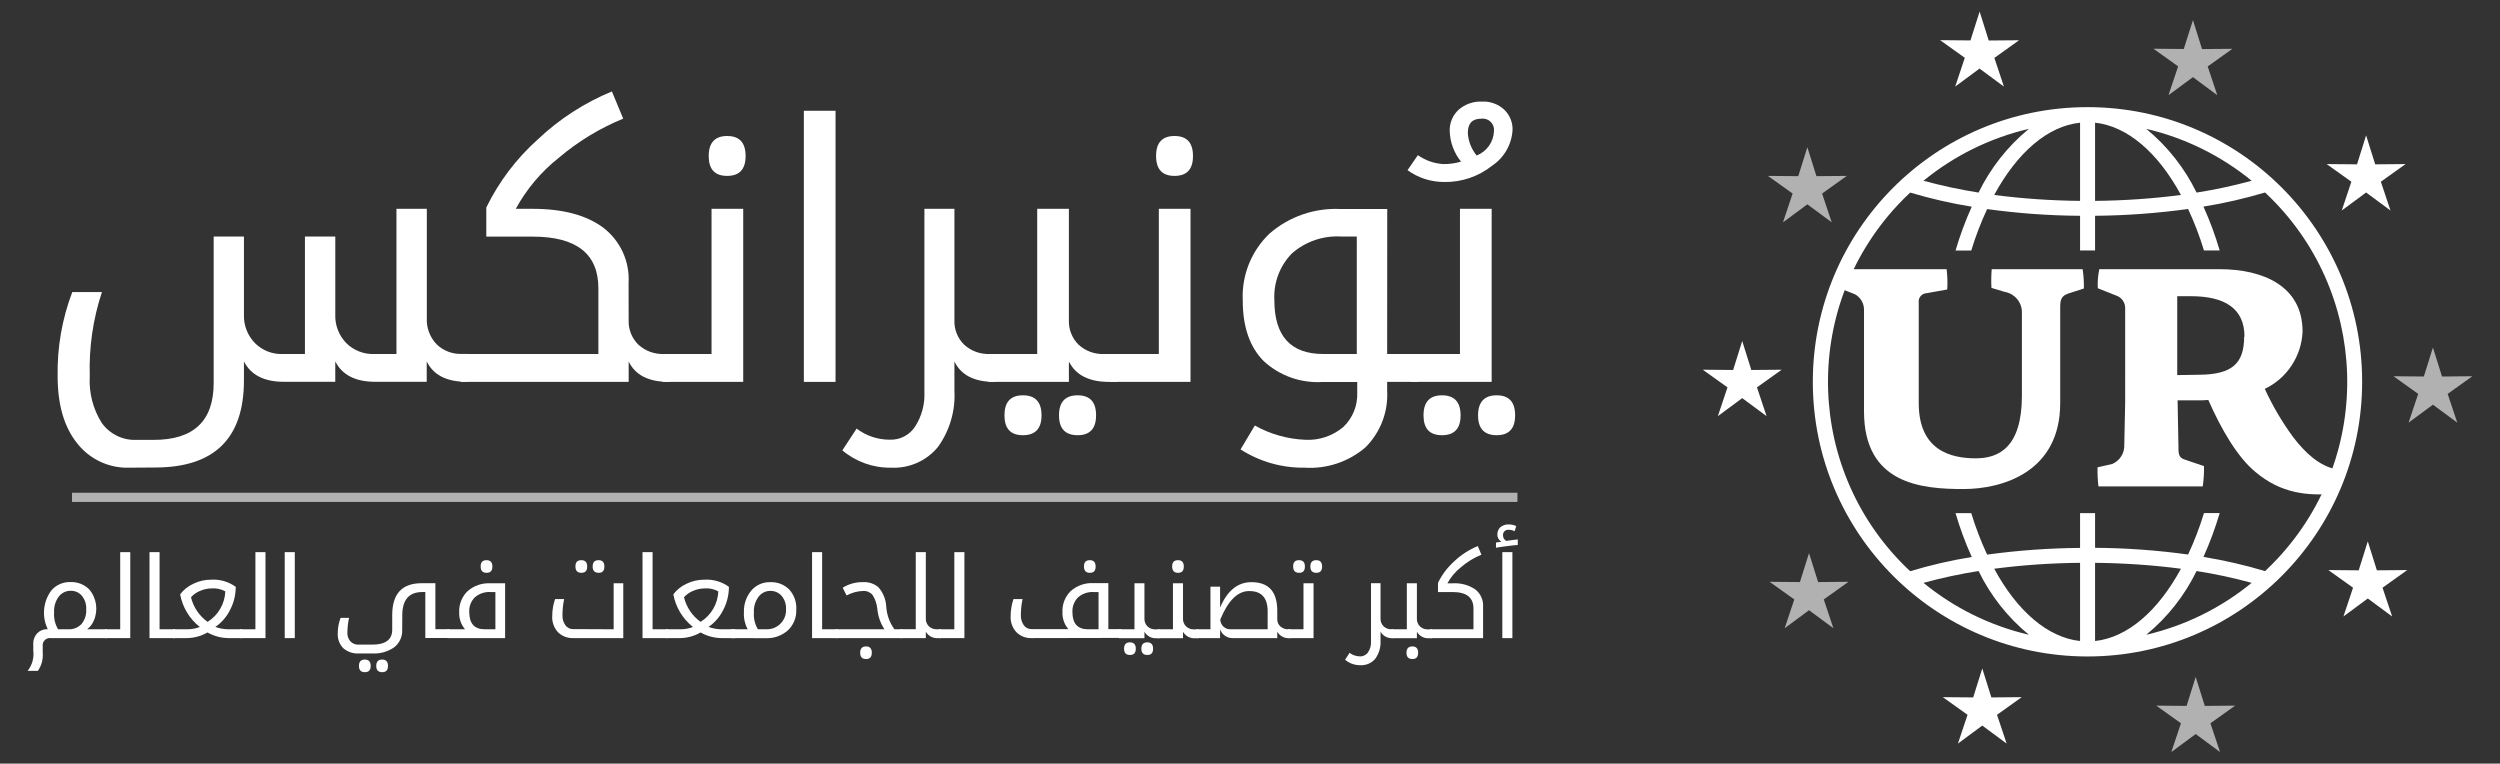 <?xml version="1.0" encoding="utf-8"?>
<!-- Generator: Adobe Illustrator 27.3.1, SVG Export Plug-In . SVG Version: 6.00 Build 0)  -->
<svg version="1.1" id="Layer_1" xmlns="http://www.w3.org/2000/svg" xmlns:xlink="http://www.w3.org/1999/xlink" x="0px" y="0px"
	 viewBox="0 0 283.26 86.52" style="enable-background:new 0 0 283.26 86.52;" xml:space="preserve">
<rect x="0" y="0" width="283.26" height="86.52" fill="#333333" stroke="none"/>
<style type="text/css">
	.st0{clip-path:url(#SVGID_00000123432430348256931570000008813287774306191251_);}
	.st1{fill:#FFFFFF;}
	.st2{fill:#B2B1B2;}
</style>
<g>
	<defs>
		<rect id="SVGID_1_" x="3.13" y="1.31" width="277" height="83.89"/>
	</defs>
	<clipPath id="SVGID_00000031923431754179816980000001698734906691526804_">
		<use xlink:href="#SVGID_1_"  style="overflow:visible;"/>
	</clipPath>
	<g id="Group_6174-2" style="clip-path:url(#SVGID_00000031923431754179816980000001698734906691526804_);">
		<path id="Path_2785" class="st1" d="M234.37,33.25c-0.45,0.17-0.94,0.35-0.94,1.39v11.03c0,7.86-6.61,9.74-10.96,9.74
			c-4.77,0-11.27-0.56-11.27-8.8V35.16c0.03-0.74-0.36-1.44-1.01-1.81l-1.84-0.73c0-0.71,0.04-1.42,0.14-2.12h12.07
			c0.09,0.76,0.12,1.53,0.07,2.3l-2.33,0.42c-0.53,0.02-0.93,0.46-0.91,0.99c0,0.04,0.01,0.08,0.01,0.12v11.34
			c0,5.43,3.72,6.26,6.47,6.26c2.54,0,5.22-1.18,5.22-7.1v-9.39c0.03-1.16-0.8-2.17-1.95-2.37l-1.5-0.45
			c-0.04-0.71-0.03-1.42,0.03-2.12h10.3c0.11,0.72,0.16,1.46,0.14,2.19L234.37,33.25z"/>
		<path id="Path_2786" class="st1" d="M264.54,55.93c-3.06,0.28-6.09,0-9.01-2.47c-2.05-1.7-3.86-4.84-5.32-8.14l-0.73,0.04h-2.75
			l0.1,5.5c0,0.7,0.14,1.04,0.73,1.22l2.16,0.73c0.02,0.77-0.03,1.54-0.14,2.3h-11.82c-0.08-0.72-0.12-1.44-0.1-2.16l1.67-0.38
			c0.86-0.37,1.4-1.23,1.36-2.16l0.1-4.8V34.95c0.02-0.59-0.31-1.13-0.84-1.39l-2.26-0.9c-0.04-0.72,0.02-1.45,0.17-2.16h13.64
			c4.91,0,9.39,1.91,9.39,7.06c-0.11,2.79-1.76,5.3-4.28,6.5c0.89,1.94,1.97,3.78,3.24,5.5c1.36,1.78,2.96,3.24,4.87,3.62
			L264.54,55.93z M254.31,38.15c0-3.17-2.19-4.59-6.09-4.59h-1.53v8.94l2.54-0.04c3.69-0.04,5.04-1.29,5.04-4.31L254.31,38.15z"/>
		<path id="Path_2787" class="st1" d="M236.55,12.14h-0.05c-17.19,0.01-31.11,13.96-31.1,31.14c0.01,17.19,13.96,31.11,31.14,31.1
			c17.19-0.01,31.11-13.96,31.1-31.14C267.64,26.07,253.72,12.15,236.55,12.14 M255.12,20.48c-2.05,0.56-4.13,1.01-6.24,1.34
			c-1.36-2.79-3.3-5.25-5.7-7.22C247.56,15.62,251.65,17.64,255.12,20.48 M237.38,13.9c3.66,0.4,7.11,3.36,9.73,8.19
			c-3.23,0.42-6.47,0.64-9.73,0.67V13.9z M229.88,14.6c-2.4,1.97-4.34,4.43-5.7,7.22c-2.1-0.33-4.18-0.78-6.24-1.34
			C221.42,17.63,225.51,15.62,229.88,14.6 M235.68,13.9v8.86c-3.25-0.03-6.5-0.25-9.73-0.67C228.58,17.25,232.02,14.29,235.68,13.9
			 M217.94,66.04c2.05-0.56,4.13-1.01,6.24-1.34c1.36,2.79,3.3,5.25,5.7,7.22C225.5,70.9,221.42,68.89,217.94,66.04 M235.68,72.63
			c-3.66-0.4-7.11-3.36-9.73-8.19c3.23-0.42,6.47-0.64,9.73-0.67V72.63z M243.18,71.92c2.4-1.97,4.34-4.43,5.7-7.22
			c2.1,0.33,4.18,0.77,6.24,1.34C251.64,68.89,247.56,70.9,243.18,71.92 M237.38,72.63v-8.86c3.25,0.03,6.5,0.25,9.73,0.67
			C244.49,69.27,241.04,72.23,237.38,72.63 M256.64,64.71c-2.29-0.69-4.62-1.22-6.98-1.61c0.73-1.61,1.34-3.28,1.84-4.97h-1.78
			c-0.49,1.61-1.09,3.18-1.8,4.7c-3.49-0.48-7.01-0.74-10.54-0.76v-3.93h-1.7v3.94c-3.52,0.03-7.04,0.28-10.53,0.76
			c-0.71-1.52-1.31-3.09-1.8-4.7h-1.78c0.5,1.7,1.11,3.36,1.84,4.97c-2.36,0.38-4.69,0.92-6.98,1.61
			c-11.85-11.08-12.47-29.66-1.39-41.51c0.45-0.48,0.91-0.94,1.39-1.39c2.29,0.68,4.62,1.22,6.98,1.6
			c-0.73,1.61-1.34,3.27-1.84,4.97h1.78c0.49-1.61,1.09-3.18,1.8-4.7c3.49,0.48,7.01,0.74,10.53,0.76v3.93h1.7v-3.93
			c3.52-0.03,7.04-0.29,10.54-0.77c0.71,1.52,1.31,3.09,1.8,4.7h1.78c-0.5-1.7-1.11-3.36-1.84-4.97c2.36-0.38,4.69-0.92,6.98-1.6
			c11.85,11.08,12.47,29.66,1.39,41.51C257.58,63.8,257.12,64.26,256.64,64.71"/>
		<path id="Path_2788" class="st1" d="M201.87,41.89l-2.8,2l1.09,3.26l-2.76-2.04l-2.76,2.04l1.09-3.26l-2.8-2l3.44,0.03l1.03-3.28
			l1.03,3.28L201.87,41.89z"/>
		<path id="Path_2789" class="st2" d="M209.44,65.92l-2.8,2l1.09,3.26l-2.76-2.04l-2.76,2.04l1.09-3.26l-2.8-2l3.44,0.03l1.03-3.28
			l1.03,3.28L209.44,65.92z"/>
		<path id="Path_2790" class="st1" d="M227.05,9.81l-2.76-2.04l-2.76,2.04l1.09-3.26l-2.8-2l3.44,0.03l1.04-3.27l1.03,3.28
			l3.44-0.03l-2.8,2L227.05,9.81z"/>
		<path id="Path_2791" class="st1" d="M265.33,23.85l1.09-3.26l-2.8-2l3.44,0.03l1.03-3.28l1.03,3.28l3.44-0.03l-2.8,2l1.09,3.26
			l-2.76-2.04L265.33,23.85z"/>
		<path id="Path_2792" class="st1" d="M263.81,64.59l3.44,0.03l1.03-3.28l1.03,3.28l3.44-0.03l-2.8,2l1.09,3.26l-2.76-2.04
			l-2.76,2.04l1.09-3.26L263.81,64.59z"/>
		<path id="Path_2793" class="st1" d="M224.6,75.74l1.03,3.28l3.44-0.03l-2.8,2l1.09,3.26l-2.76-2.04l-2.76,2.04l1.09-3.26l-2.8-2
			l3.44,0.03L224.6,75.74z"/>
		<path id="Path_2794" class="st2" d="M248.78,76.7l1.03,3.28l3.44-0.03l-2.8,2l1.09,3.26l-2.76-2.04l-2.76,2.04l1.09-3.26l-2.8-2
			l3.44,0.03L248.78,76.7z"/>
		<path id="Path_2795" class="st2" d="M275.66,39.38l1.03,3.28l3.44-0.03l-2.8,2l1.09,3.26l-2.76-2.04l-2.76,2.04l1.09-3.26l-2.8-2
			l3.44,0.03L275.66,39.38z"/>
		<path id="Path_2796" class="st2" d="M248.47,2.28l1.03,3.28l3.44-0.03l-2.8,2l1.09,3.26l-2.76-2.05l-2.77,2.04l1.09-3.26l-2.8-2
			l3.44,0.03L248.47,2.28z"/>
		<path id="Path_2797" class="st2" d="M204.78,16.68l1.03,3.28l3.44-0.03l-2.8,2l1.09,3.26l-2.76-2.04l-2.76,2.04l1.09-3.26l-2.8-2
			l3.44,0.03L204.78,16.68z"/>
		<path id="Path_2798" class="st1" d="M14.66,52.99c-2.3,0.08-4.49-0.95-5.91-2.75c-1.48-1.84-2.22-4.37-2.22-7.61
			c-0.06-3.26,0.5-6.49,1.66-9.54h3.36c-1.02,3.07-1.48,6.3-1.38,9.54c-0.11,1.88,0.37,3.74,1.38,5.32c0.9,1.24,2.36,1.95,3.89,1.89
			h1.98c4.53,0,6.79-2.15,6.79-6.44V26.8h3.43v8.83c-0.05,1.2,0.4,2.36,1.23,3.23c0.84,0.84,1.98,1.3,3.17,1.25h2.51V26.8h3.44v8.83
			c-0.05,1.2,0.4,2.36,1.23,3.23c0.84,0.84,2,1.3,3.19,1.25h2.51V23.66h3.44v12.36c-0.06,1.1,0.34,2.18,1.1,2.98
			c0.77,0.75,1.82,1.15,2.9,1.1h0.63v3.16h-0.12c-2.27,0-3.77-0.77-4.52-2.31v2.31h-5.82c-2.25,0-3.76-0.77-4.54-2.31v2.31h-5.81
			c-2.25,0-3.76-0.77-4.54-2.31v2.15c0,6.58-3.36,9.87-10.07,9.87L14.66,52.99z"/>
		<path id="Path_2799" class="st1" d="M71.23,36.24c-0.05,1.06,0.35,2.08,1.11,2.82c0.79,0.72,1.83,1.09,2.9,1.05h0.65v3.16h-0.12
			c-2.28,0-3.79-0.77-4.54-2.31v2.31H52.2v-3.16h15.6v-7.44c0-3.91-2.48-5.86-7.44-5.86H55.1v-3.3c1.43-2.93,3.42-5.56,5.85-7.73
			c2.44-2.31,5.28-4.14,8.38-5.42l1.28,3.08c-2.65,1.09-5.12,2.59-7.3,4.44c-2,1.58-3.65,3.55-4.87,5.78h1.9
			c3.45,0,6.12,0.72,8.03,2.15c1.93,1.49,3,3.83,2.85,6.26L71.23,36.24z"/>
		<path id="Path_2800" class="st1" d="M75.09,40.11h5.53V23.66h3.59v19.61h-9.12L75.09,40.11z M82.39,15.41
			c1.4,0,2.09,0.76,2.09,2.27c0,1.5-0.7,2.25-2.09,2.25c-1.4,0-2.09-0.75-2.09-2.25C80.3,16.17,81,15.41,82.39,15.41"/>
		<rect id="Rectangle_1488" x="91.08" y="12.55" class="st1" width="3.59" height="30.72"/>
		<path id="Path_2801" class="st1" d="M108.14,44.24c0.13,2.29-0.53,4.56-1.88,6.42c-1.31,1.58-3.28,2.44-5.33,2.33
			c-2,0.03-3.95-0.67-5.49-1.96l1.62-2.47c1.09,0.83,2.42,1.27,3.79,1.26c1.14,0.03,2.21-0.53,2.83-1.48
			c0.75-1.16,1.12-2.53,1.06-3.91V23.66h3.4v12.58c-0.05,1.06,0.35,2.08,1.11,2.82c0.79,0.72,1.83,1.09,2.9,1.05h0.63v3.16h-0.12
			c-2.27,0-3.77-0.77-4.52-2.31L108.14,44.24z"/>
		<path id="Path_2802" class="st1" d="M111.99,40.11h5.53V23.66h3.59v12.58c-0.05,1.05,0.35,2.08,1.1,2.82
			c0.79,0.72,1.84,1.1,2.91,1.05h1.46v3.16h-0.93c-2.25,0-3.77-0.77-4.54-2.31v2.31H112L111.99,40.11z M115.9,44.79
			c1.41,0,2.11,0.76,2.11,2.27c0,1.5-0.7,2.25-2.11,2.25c-1.4,0-2.09-0.75-2.09-2.25C113.81,45.55,114.5,44.79,115.9,44.79
			 M122.1,44.79c1.4,0,2.09,0.76,2.09,2.27c0,1.5-0.7,2.25-2.09,2.25c-1.41,0-2.11-0.75-2.11-2.25
			C119.99,45.55,120.69,44.79,122.1,44.79"/>
		<path id="Path_2803" class="st1" d="M125.77,40.11h5.53V23.66h3.59v19.61h-9.12L125.77,40.11z M133.08,15.41
			c1.4,0,2.09,0.76,2.09,2.27c0,1.5-0.7,2.25-2.09,2.25s-2.09-0.75-2.09-2.25C130.98,16.17,131.68,15.41,133.08,15.41"/>
		<path id="Path_2804" class="st1" d="M157.17,40.11h3.53v3.16h-3.53v0.97c0.14,2.4-0.75,4.74-2.45,6.44
			c-1.91,1.64-4.38,2.47-6.89,2.31c-2.57,0.04-5.1-0.68-7.27-2.07l1.62-2.71c1.75,0.99,3.72,1.54,5.73,1.62
			c1.56,0.08,3.1-0.44,4.29-1.45c1.08-1.02,1.65-2.46,1.58-3.94v-1.16h-3.95c-2.45,0.15-4.86-0.71-6.66-2.38
			c-1.57-1.59-2.36-3.87-2.36-6.84c-0.14-2.86,0.97-5.63,3.04-7.6c2.22-1.93,5.1-2.92,8.04-2.78h5.29L157.17,40.11z M151.99,26.8
			c-2.05-0.13-4.07,0.56-5.62,1.92c-1.37,1.41-2.09,3.33-1.98,5.29c0,4.07,1.85,6.1,5.55,6.1h3.79V26.8L151.99,26.8z"/>
		<path id="Path_2805" class="st1" d="M159.48,19.28l1.17-1.7c0.85,0.6,1.85,0.95,2.88,1.01c0.68,0.01,1.36-0.08,2.01-0.28
			c-0.79-0.98-1.24-2.18-1.28-3.44c-0.04-0.92,0.33-1.81,1.01-2.44c0.73-0.63,1.67-0.96,2.63-0.92c0.93-0.05,1.85,0.28,2.54,0.92
			c0.62,0.6,0.96,1.42,0.94,2.28c-0.09,1.64-0.94,3.14-2.31,4.06c-1.55,1.23-3.47,1.89-5.45,1.85
			C162.12,20.62,160.67,20.15,159.48,19.28 M167.31,17.62c1.14-0.45,1.91-1.52,1.96-2.74c0.09-0.7-0.4-1.34-1.1-1.43
			c-0.12-0.02-0.24-0.01-0.36,0c-1,0-1.5,0.54-1.5,1.62C166.36,16,166.72,16.9,167.31,17.62"/>
		<path id="Path_2806" class="st1" d="M159.89,40.11h5.53V23.66h3.59v19.61h-9.12L159.89,40.11z M163.38,44.79
			c1.41,0,2.11,0.76,2.11,2.27c0,1.5-0.7,2.25-2.11,2.25c-1.4,0-2.09-0.75-2.09-2.25C161.29,45.55,161.99,44.79,163.38,44.79
			 M169.58,44.79c1.4,0,2.09,0.76,2.09,2.27c0,1.5-0.7,2.25-2.09,2.25c-1.41,0-2.11-0.75-2.11-2.25
			C167.47,45.55,168.18,44.79,169.58,44.79"/>
		<rect id="Rectangle_1489" x="8.16" y="55.83" class="st2" width="163.77" height="1.04"/>
		<path id="Path_2807" class="st1" d="M3.77,73.04c-0.03-0.47,0.13-0.94,0.45-1.29c0.29-0.3,0.7-0.47,1.11-0.46h0.08
			c-0.69-1.42-0.54-3.11,0.4-4.38c0.54-0.64,1.34-0.99,2.18-0.96c0.79-0.03,1.55,0.27,2.11,0.82c0.85,0.99,1.05,2.38,0.52,3.57
			c-0.16,0.38-0.42,0.71-0.75,0.96h2.25v1H5.76C5.31,72.24,4.9,72.55,4.84,73c-0.01,0.08-0.01,0.15,0,0.23v0.68
			c0.07,0.74-0.12,1.49-0.55,2.1H3.13c0.52-0.66,0.75-1.49,0.64-2.32V73.04z M6.58,71.3h1.16c0.56,0.03,1.11-0.19,1.5-0.6
			c0.38-0.47,0.57-1.07,0.53-1.67c0.03-0.55-0.14-1.09-0.49-1.52C8.97,67.13,8.49,66.92,8,66.94c-0.52-0.01-1.02,0.24-1.34,0.65
			c-0.38,0.52-0.57,1.16-0.53,1.8C6.08,70.06,6.24,70.72,6.58,71.3"/>
		<path id="Path_2808" class="st1" d="M11.87,71.3h1.75v-8.74h1.14v9.74h-2.89V71.3z"/>
		<path id="Path_2809" class="st1" d="M18.08,71.3h1.76v1h-2.9v-9.74h1.14L18.08,71.3z"/>
		<path id="Path_2810" class="st1" d="M27.44,72.3h-1.56c-0.83-0.01-1.65-0.23-2.37-0.64c-0.72,0.42-1.55,0.64-2.38,0.64h-1.55v-1
			h1.53c0.52,0.01,1.04-0.07,1.53-0.26c-1.17-0.92-1.96-2.24-2.23-3.7c0.4-0.53,0.93-0.95,1.54-1.22c0.61-0.29,1.28-0.44,1.96-0.44
			c1-0.06,1.99,0.22,2.8,0.81c0,0.89-0.21,1.78-0.62,2.57c-0.38,0.79-0.96,1.47-1.69,1.97c0.45,0.17,0.93,0.26,1.42,0.27h1.61
			L27.44,72.3z M21.64,67.67c0.27,1.13,0.94,2.12,1.88,2.79c1.2-0.75,1.95-2.04,2.01-3.45c-0.48-0.27-1.04-0.39-1.59-0.34
			c-0.45,0.01-0.89,0.11-1.3,0.29C22.26,67.12,21.92,67.36,21.64,67.67"/>
		<path id="Path_2811" class="st1" d="M27.19,71.3h1.75v-8.74h1.14v9.74h-2.89V71.3z"/>
		<rect id="Rectangle_1490" x="32.26" y="62.56" class="st1" width="1.14" height="9.74"/>
		<path id="Path_2812" class="st1" d="M45.57,71.36c0.04,0.76-0.3,1.5-0.89,1.97c-0.73,0.51-1.61,0.76-2.49,0.71h-1.52
			c-0.65,0.04-1.29-0.17-1.78-0.6c-0.44-0.46-0.66-1.07-0.62-1.7c0-0.59,0.11-1.18,0.32-1.73h0.96c-0.12,0.54-0.18,1.09-0.19,1.65
			c-0.02,0.37,0.1,0.73,0.34,1.01c0.24,0.25,0.58,0.39,0.93,0.37h1.56c1.5,0,2.25-0.57,2.25-1.7v-1.65c0-2.41,1.11-3.61,3.34-3.61
			h1.55v5.21h1.6v1h-2.74v-5.21h-0.33c-1.52,0-2.28,0.88-2.28,2.65L45.57,71.36z M41.33,74.73c0.45,0,0.67,0.24,0.67,0.72
			s-0.22,0.72-0.67,0.71c-0.44,0-0.66-0.24-0.66-0.71S40.89,74.73,41.33,74.73 M43.29,74.73c0.45,0,0.67,0.24,0.67,0.72
			c0,0.48-0.22,0.72-0.67,0.71c-0.44,0-0.66-0.24-0.66-0.71S42.85,74.73,43.29,74.73"/>
		<path id="Path_2813" class="st1" d="M50.68,71.3h2.01c-0.46-0.54-0.69-1.23-0.66-1.93c-0.04-0.89,0.3-1.76,0.95-2.39
			c0.71-0.62,1.63-0.94,2.57-0.89h1.68v6.21h-6.53L50.68,71.3z M55.57,67.08c-0.65-0.04-1.28,0.18-1.77,0.6
			c-0.44,0.44-0.67,1.05-0.63,1.67c0,1.3,0.58,1.95,1.75,1.95h1.21v-4.22L55.57,67.08z M55.12,63.47c0.45,0,0.67,0.24,0.67,0.72
			c0,0.48-0.22,0.72-0.67,0.71c-0.44,0-0.66-0.24-0.66-0.71C54.45,63.71,54.68,63.47,55.12,63.47"/>
		<path id="Path_2814" class="st1" d="M69.53,71.3v-5.21h1.09v6.21h-5.65c-0.65,0.03-1.28-0.21-1.75-0.67
			c-0.45-0.49-0.69-1.15-0.65-1.82c0-0.66,0.11-1.31,0.32-1.93h1.03c-0.13,0.6-0.19,1.22-0.19,1.83c-0.02,0.4,0.1,0.8,0.33,1.13
			c0.2,0.29,0.53,0.45,0.88,0.44L69.53,71.3z M65.86,63.47c0.45,0,0.67,0.24,0.67,0.72c0,0.48-0.22,0.72-0.67,0.71
			c-0.44,0-0.66-0.24-0.66-0.71C65.19,63.71,65.41,63.47,65.86,63.47 M67.82,63.47c0.44,0,0.66,0.24,0.66,0.72
			c0,0.48-0.22,0.72-0.66,0.71c-0.45,0-0.67-0.24-0.67-0.71C67.15,63.71,67.37,63.47,67.82,63.47"/>
		<path id="Path_2815" class="st1" d="M73.94,71.3h1.76v1h-2.9v-9.74h1.14L73.94,71.3z"/>
		<path id="Path_2816" class="st1" d="M83.31,72.3h-1.56c-0.83-0.01-1.65-0.23-2.37-0.64c-0.72,0.42-1.55,0.64-2.38,0.64h-1.54v-1
			h1.53c0.52,0.01,1.04-0.07,1.53-0.26c-1.17-0.92-1.96-2.24-2.23-3.7c0.4-0.53,0.93-0.95,1.54-1.22c0.61-0.29,1.28-0.44,1.96-0.44
			c1-0.06,1.99,0.22,2.8,0.81c0,0.89-0.21,1.78-0.62,2.57c-0.38,0.79-0.96,1.47-1.69,1.97c0.45,0.17,0.93,0.26,1.42,0.27h1.61
			L83.31,72.3z M77.5,67.67c0.27,1.13,0.94,2.12,1.88,2.79c1.2-0.75,1.95-2.04,2.01-3.45c-0.48-0.27-1.04-0.39-1.59-0.34
			c-0.45,0.01-0.89,0.11-1.3,0.29C78.12,67.12,77.78,67.36,77.5,67.67"/>
		<path id="Path_2817" class="st1" d="M82.81,72.3v-1h1.9c-0.31-0.59-0.46-1.25-0.42-1.91c-0.04-0.9,0.26-1.78,0.83-2.47
			c0.54-0.64,1.34-0.99,2.18-0.96c0.79-0.03,1.55,0.27,2.11,0.82c0.57,0.62,0.86,1.44,0.81,2.27c0.05,0.9-0.31,1.78-0.97,2.39
			c-0.68,0.59-1.56,0.9-2.46,0.87L82.81,72.3z M85.87,71.3h0.91c1.2,0.06,2.22-0.86,2.28-2.05c0-0.07,0-0.14,0-0.21
			c0.03-0.55-0.14-1.09-0.49-1.52c-0.32-0.37-0.79-0.58-1.28-0.57c-0.53-0.01-1.02,0.24-1.34,0.66c-0.38,0.52-0.57,1.15-0.53,1.78
			C85.37,70.06,85.53,70.72,85.87,71.3"/>
		<path id="Path_2818" class="st1" d="M93.15,71.3h1.76v1h-2.9v-9.74h1.14L93.15,71.3z"/>
		<path id="Path_2819" class="st1" d="M100.21,71.3c-0.46-0.7-0.74-1.51-0.81-2.35c-0.06-0.56-0.24-1.09-0.55-1.56
			c-0.27-0.3-0.66-0.46-1.07-0.43c-0.65,0.02-1.29,0.2-1.86,0.51l-0.44-0.88c0.69-0.43,1.5-0.65,2.32-0.63
			c0.64-0.04,1.26,0.18,1.74,0.59c0.51,0.59,0.82,1.33,0.87,2.11c0.05,0.95,0.37,1.87,0.93,2.64h0.92v1h-7.61v-1L100.21,71.3z
			 M98.12,73.24c0.44,0,0.66,0.24,0.66,0.72s-0.22,0.72-0.66,0.71c-0.44,0-0.66-0.24-0.66-0.71S97.68,73.25,98.12,73.24"/>
		<path id="Path_2820" class="st1" d="M102.01,71.29h1.75v-8.73h1.14v7.51c-0.02,0.33,0.11,0.66,0.35,0.9
			c0.25,0.23,0.58,0.35,0.92,0.33h0.46v1h-0.29c-0.58,0.07-1.15-0.22-1.44-0.73v0.73h-2.89V71.29z"/>
		<path id="Path_2821" class="st1" d="M106.38,71.3h1.75v-8.74h1.14v9.74h-2.89L106.38,71.3z"/>
		<path id="Path_2822" class="st1" d="M116.91,72.3c-0.65,0.03-1.28-0.21-1.75-0.67c-0.45-0.49-0.69-1.15-0.65-1.82
			c0-0.66,0.11-1.31,0.32-1.93h1.03c-0.13,0.6-0.19,1.22-0.19,1.83c-0.02,0.4,0.1,0.8,0.33,1.13c0.2,0.29,0.53,0.45,0.88,0.44h4.17
			c-0.46-0.53-0.7-1.23-0.67-1.93c-0.04-0.89,0.3-1.76,0.95-2.39c0.7-0.62,1.63-0.94,2.57-0.89h1.68v5.21h1.48v1L116.91,72.3z
			 M123.92,67.08c-0.65-0.04-1.28,0.18-1.77,0.6c-0.44,0.44-0.67,1.05-0.64,1.67c0,1.3,0.59,1.95,1.76,1.95h1.2v-4.22L123.92,67.08z
			 M123.48,63.47c0.44,0,0.66,0.24,0.66,0.72c0,0.48-0.22,0.72-0.66,0.71c-0.44,0-0.66-0.24-0.66-0.71
			C122.81,63.71,123.03,63.47,123.48,63.47"/>
		<path id="Path_2823" class="st1" d="M126.79,71.3h1.75v-5.21h1.13v3.99c-0.02,0.33,0.11,0.66,0.35,0.9
			c0.25,0.23,0.58,0.35,0.92,0.33h0.46v1h-0.29c-0.58,0.07-1.15-0.22-1.44-0.73v0.73h-2.89L126.79,71.3z M128.02,72.78
			c0.45,0,0.67,0.24,0.67,0.72s-0.22,0.72-0.67,0.71c-0.44,0-0.66-0.24-0.66-0.71S127.58,72.78,128.02,72.78 M129.99,72.78
			c0.44,0,0.66,0.24,0.66,0.72s-0.22,0.72-0.66,0.71c-0.45,0-0.67-0.24-0.67-0.71S129.54,72.78,129.99,72.78"/>
		<path id="Path_2824" class="st1" d="M131.15,71.3h1.75v-5.21h1.14v3.99c-0.02,0.33,0.11,0.66,0.35,0.9
			c0.25,0.23,0.58,0.35,0.92,0.33h0.46v1h-0.29c-0.58,0.07-1.15-0.22-1.44-0.73v0.73h-2.89L131.15,71.3z M133.47,63.47
			c0.44,0,0.66,0.24,0.66,0.72c0,0.48-0.22,0.72-0.66,0.71c-0.44,0-0.66-0.24-0.66-0.71C132.8,63.71,133.03,63.47,133.47,63.47"/>
		<path id="Path_2825" class="st1" d="M138.24,72.3h-2.72v-1h1.63v-4.83h1.09v2.37c0.82-1.92,2-2.88,3.55-2.88
			c1.96,0,2.93,1.08,2.93,3.25v0.93c-0.01,0.32,0.11,0.62,0.35,0.84c0.25,0.22,0.59,0.34,0.92,0.32h0.21v1h-0.05
			c-0.58,0.07-1.15-0.22-1.43-0.73v0.73h-5.17c-0.59-0.04-1.11-0.43-1.31-0.99L138.24,72.3z M138.26,70.2
			c0.02,0.63,0.55,1.13,1.18,1.1c0.02,0,0.04,0,0.06,0h4.13v-2.03c0-1.53-0.69-2.3-2.08-2.3C140.24,66.96,139.15,68.04,138.26,70.2"
			/>
		<path id="Path_2826" class="st1" d="M145.94,71.3h1.75v-5.21h1.14v6.21h-2.89V71.3z M147.18,63.47c0.45,0,0.67,0.24,0.67,0.72
			c0,0.48-0.22,0.72-0.67,0.71c-0.44,0-0.66-0.24-0.66-0.71C146.51,63.71,146.73,63.47,147.18,63.47 M149.14,63.47
			c0.44,0,0.66,0.24,0.66,0.72c0,0.48-0.22,0.72-0.66,0.71c-0.45,0-0.67-0.24-0.67-0.71C148.47,63.71,148.69,63.47,149.14,63.47"/>
		<path id="Path_2827" class="st1" d="M156.42,72.6c0.04,0.73-0.17,1.44-0.59,2.03c-0.41,0.5-1.04,0.77-1.69,0.74
			c-0.64,0.01-1.25-0.21-1.74-0.62l0.51-0.78c0.34,0.26,0.77,0.4,1.2,0.4c0.36,0.01,0.7-0.17,0.9-0.47c0.24-0.37,0.36-0.8,0.33-1.24
			v-6.58h1.08v3.99c-0.02,0.33,0.11,0.66,0.35,0.9c0.25,0.23,0.58,0.35,0.92,0.33h0.2v1h-0.04c-0.58,0.07-1.15-0.22-1.43-0.73
			L156.42,72.6z"/>
		<path id="Path_2828" class="st1" d="M157.65,71.3h1.75v-5.21h1.14v3.99c-0.02,0.33,0.11,0.66,0.35,0.9
			c0.25,0.23,0.58,0.35,0.92,0.33h0.46v1h-0.29c-0.58,0.07-1.15-0.22-1.44-0.73v0.73h-2.89L157.65,71.3z M160.02,73.24
			c0.44,0,0.66,0.24,0.66,0.72c0,0.48-0.22,0.72-0.66,0.71c-0.44,0-0.66-0.24-0.66-0.71C159.36,73.48,159.58,73.25,160.02,73.24"/>
		<path id="Path_2829" class="st1" d="M162.01,72.3v-1h4.94v-2.36c0-1.24-0.79-1.86-2.36-1.86h-1.66v-1.04
			c0.45-0.93,1.08-1.76,1.85-2.45c0.77-0.73,1.67-1.31,2.66-1.72l0.41,0.98c-0.84,0.34-1.62,0.82-2.31,1.41
			c-0.63,0.5-1.16,1.12-1.54,1.83h0.6c0.9-0.05,1.79,0.18,2.54,0.68c0.61,0.47,0.95,1.21,0.9,1.98v3.55L162.01,72.3z"/>
		<path id="Path_2830" class="st1" d="M171.98,61.75c-0.14,0-0.53,0.04-1.16,0.12c-0.63,0.08-1.07,0.14-1.32,0.19v-0.59l0.61-0.09
			c-0.28-0.17-0.46-0.48-0.45-0.81c-0.02-0.32,0.11-0.63,0.35-0.85c0.27-0.21,0.61-0.32,0.95-0.3c0.29,0,0.58,0.06,0.84,0.19
			l-0.19,0.58c-0.2-0.1-0.42-0.16-0.64-0.16c-0.32-0.05-0.62,0.17-0.67,0.49c-0.01,0.06-0.01,0.11,0,0.17c0,0.26,0.15,0.5,0.39,0.6
			l0.23-0.04c0.39-0.06,0.74-0.1,1.05-0.13V61.75z M171.36,72.3h-1.14v-9.74h1.14V72.3z"/>
	</g>
</g>
</svg>
